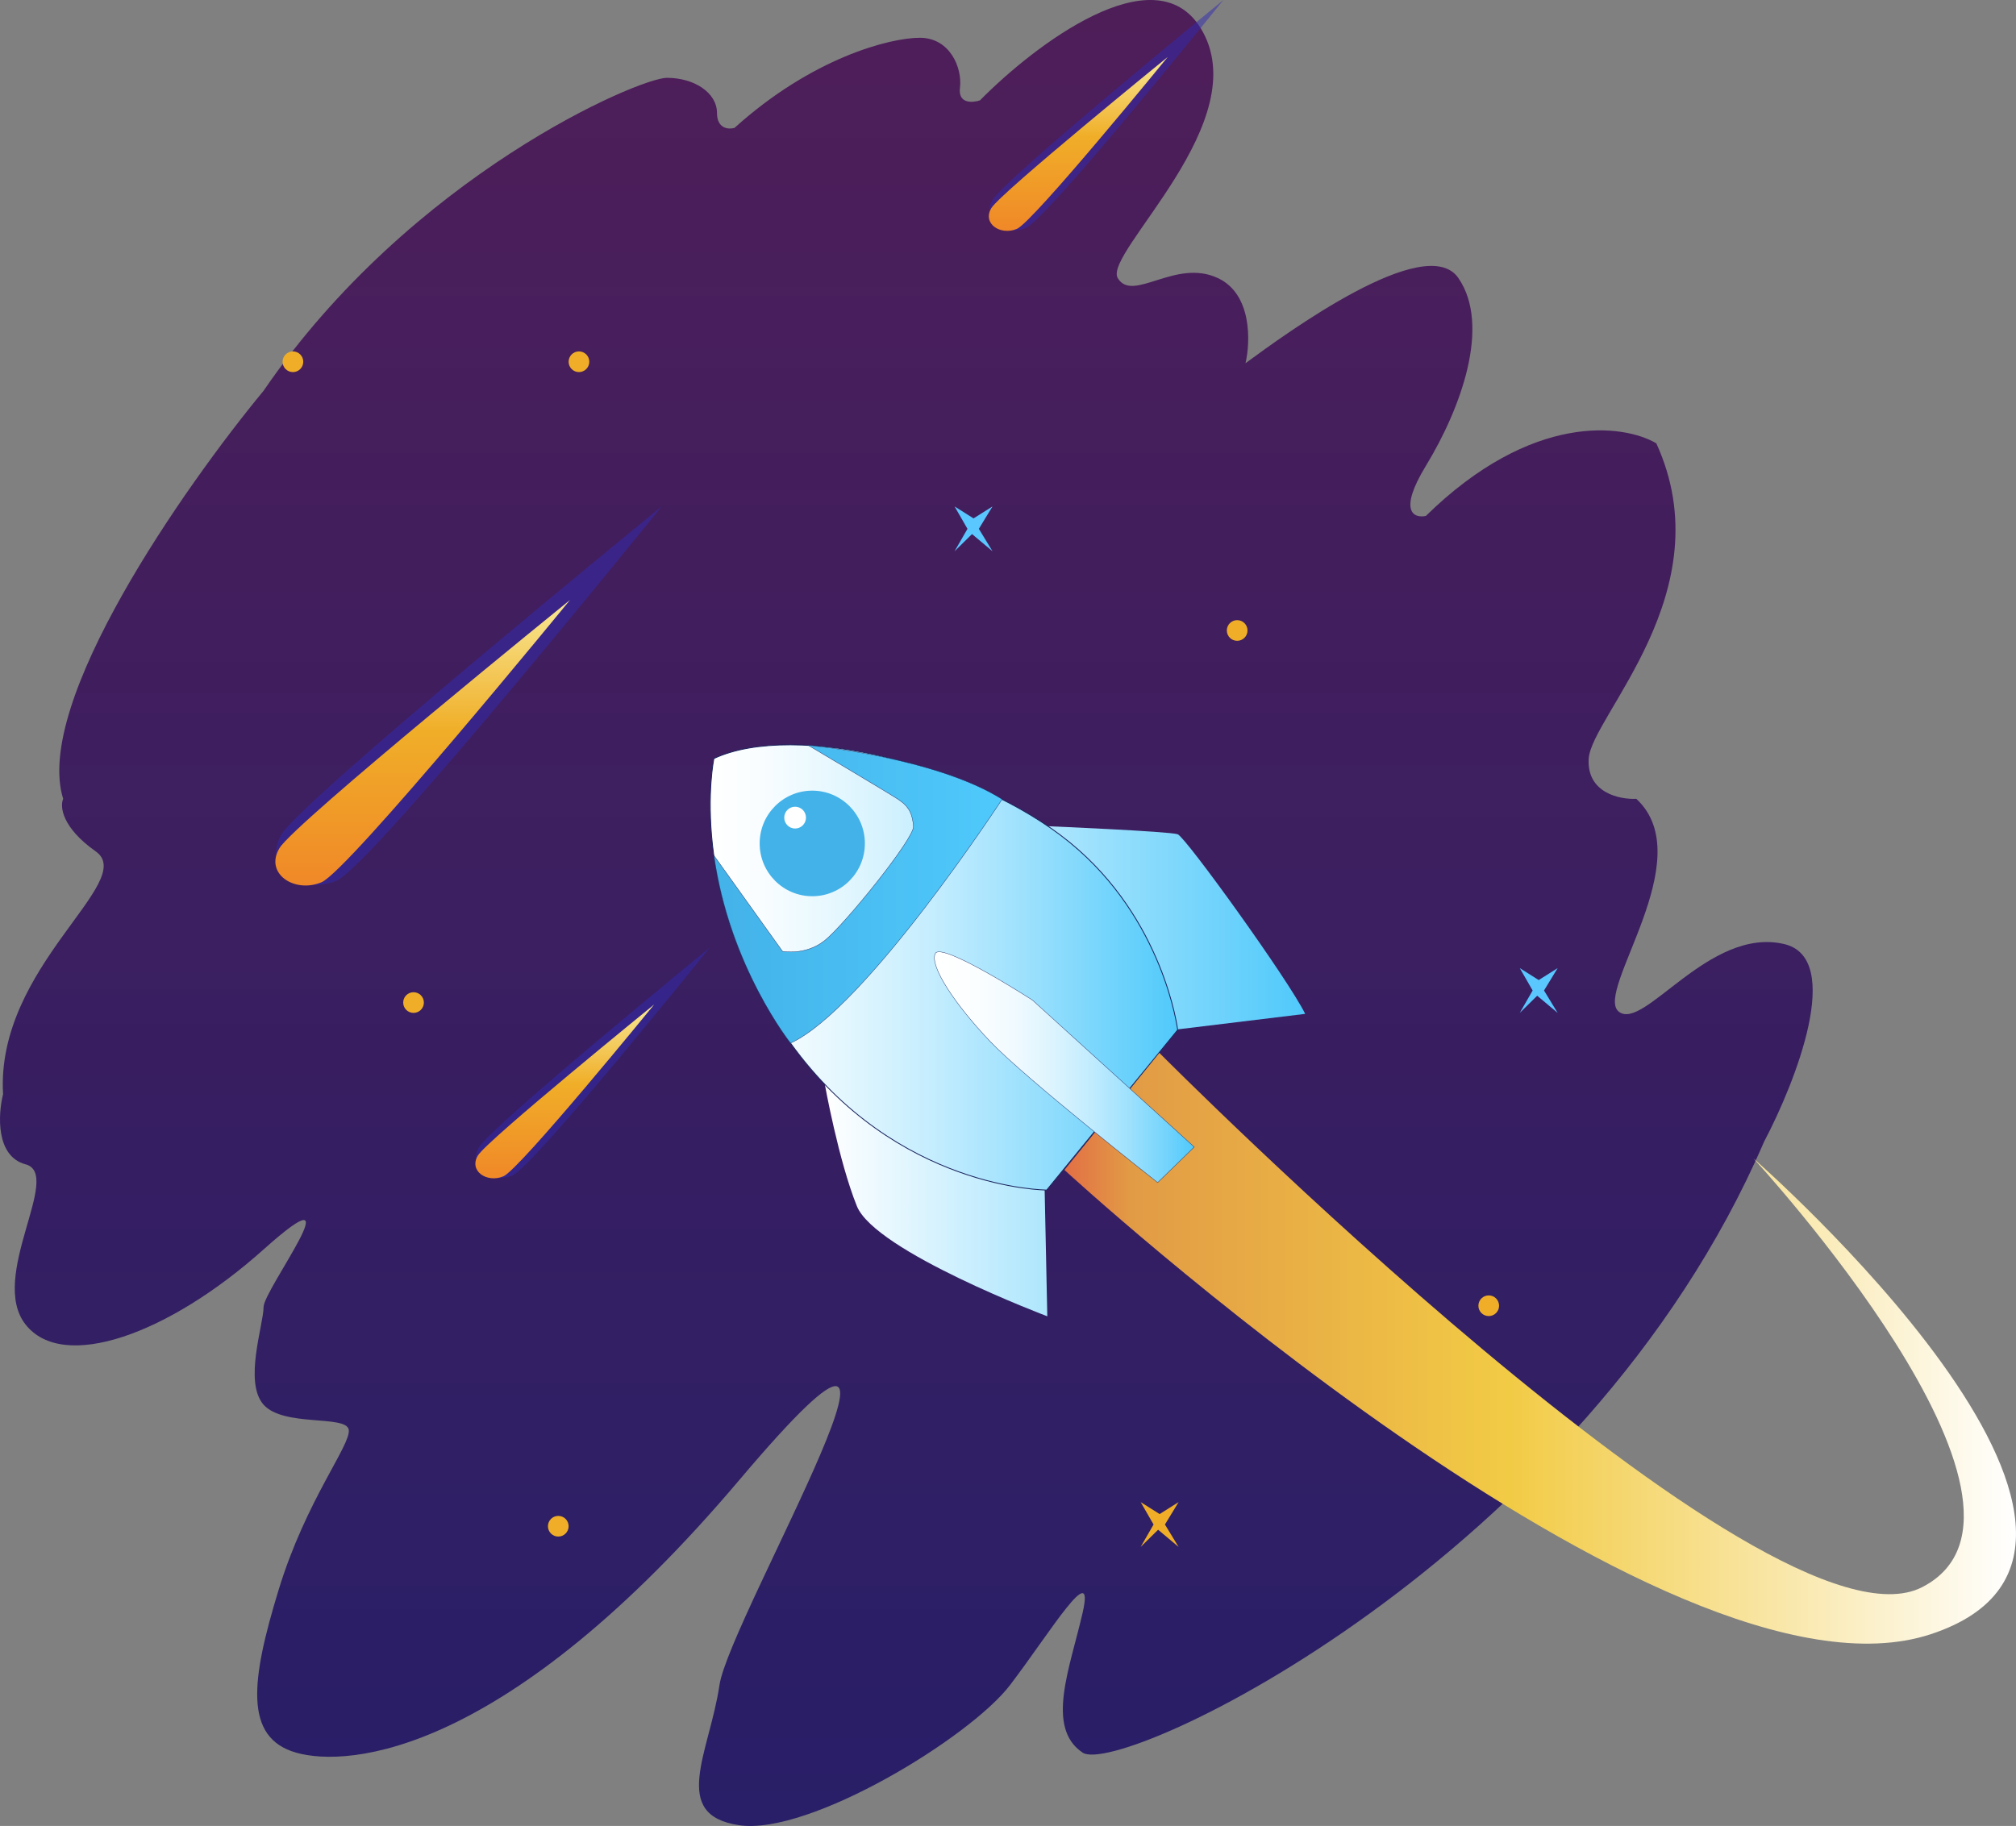 <svg width="585" height="530" viewBox="0 0 585 530" fill="none" xmlns="http://www.w3.org/2000/svg">
<rect x="0" y="0" width="585" height="530" fill="#808080" stroke="none"/>
<path d="M18.334 231.866C9.611 203.963 53.466 141.277 76.484 113.422C119.37 50.775 185.516 22.591 193.511 22.591C201.507 22.591 208.049 26.951 208.049 32.764C208.049 37.415 211.441 37.608 213.137 37.124C235.67 16.778 258.203 10.965 266.926 10.965C275.648 10.965 279.283 19.684 278.556 25.498C277.974 30.148 282.19 29.858 284.371 29.131C300.12 13.145 334.962 -13.451 348.336 8.058C365.055 34.944 319.988 73.457 324.349 80.723C328.711 87.99 341.068 74.91 353.424 80.723C363.31 85.374 362.874 99.132 361.42 105.429L361.646 105.263C372.884 97.024 413.82 67.011 423.205 80.723C432.654 94.53 423.932 118.509 413.755 135.222C405.614 148.592 410.363 150.482 413.755 149.755C444.575 119.526 471.179 123.111 480.628 128.682C500.254 171.554 461.729 207.887 461.003 220.24C460.421 230.122 469.967 232.109 474.813 231.866C493.712 249.306 462.456 287.818 469.725 293.631C476.994 299.445 495.893 268.925 517.699 274.012C535.144 278.081 521.091 313.978 511.884 331.417C459.549 452.768 325.076 515.986 314.173 508.72C303.27 501.453 310.539 484.014 314.173 468.027C317.807 452.041 304.724 473.84 293.094 489.1C281.464 504.36 234.943 532.699 214.591 529.792C194.238 526.886 205.868 508.72 208.776 489.1C211.683 469.481 282.19 349.583 214.591 429.515C146.991 509.446 101.198 513.08 85.933 508.72C70.669 504.36 72.849 487.647 80.845 461.487C88.841 435.328 101.924 419.342 101.198 414.982C100.471 410.622 82.299 414.255 76.484 407.715C70.669 401.176 76.484 384.463 76.484 379.376C76.484 374.29 104.105 337.957 76.484 362.663C48.862 387.369 18.334 398.269 7.43 384.463C-3.473 370.656 18.334 340.864 7.43 337.957C-1.292 335.632 -0.565 323.424 0.888 317.611C-1.292 280.552 40.14 255.846 27.783 247.126C17.897 240.15 17.364 234.046 18.334 231.866Z" fill="url(#paint0_linear_2_1239)"/>
<circle cx="359" cy="183" r="3" fill="#F0AE28"/>
<circle cx="120" cy="291" r="3" fill="#F0AE28"/>
<circle cx="162" cy="443" r="3" fill="#F0AE28"/>
<g clip-path="url(#clip0_2_1239)">
<path d="M277 160L282.06 155.017L288 160L284.04 153.5L288 147L282.5 150.467L277 147L280.74 153.5L277 160Z" fill="#5AC7FF"/>
</g>
<g clip-path="url(#clip1_2_1239)">
<path d="M192 147C192 147 107.898 251.338 97.606 255.652C87.178 259.966 75.937 252.282 81.625 242.306C87.313 232.331 192 147 192 147Z" fill="#322AB3" fill-opacity="0.5"/>
<g clip-path="url(#clip2_2_1239)">
<path d="M165.4 174.152C165.4 174.152 101.163 252.765 93.297 256.079C85.431 259.393 76.629 253.502 81.124 246.138C85.618 238.773 165.4 174.152 165.4 174.152Z" fill="url(#paint1_linear_2_1239)"/>
</g>
</g>
<g clip-path="url(#clip3_2_1239)">
<path d="M355 0C355 0 303.938 63.551 297.689 66.179C291.358 68.806 284.533 64.126 287.987 58.05C291.44 51.974 355 0 355 0Z" fill="#322AB3" fill-opacity="0.5"/>
<g clip-path="url(#clip4_2_1239)">
<path d="M338.85 16.538C338.85 16.538 299.849 64.421 295.073 66.439C290.297 68.458 284.953 64.87 287.682 60.384C290.411 55.898 338.85 16.538 338.85 16.538Z" fill="url(#paint2_linear_2_1239)"/>
</g>
</g>
<g clip-path="url(#clip5_2_1239)">
<path d="M206 275C206 275 154.938 338.551 148.689 341.179C142.358 343.806 135.533 339.126 138.987 333.05C142.44 326.974 206 275 206 275Z" fill="#322AB3" fill-opacity="0.5"/>
<g clip-path="url(#clip6_2_1239)">
<path d="M189.85 291.538C189.85 291.538 150.849 339.421 146.073 341.439C141.297 343.458 135.953 339.869 138.682 335.384C141.411 330.898 189.85 291.538 189.85 291.538Z" fill="url(#paint3_linear_2_1239)"/>
</g>
</g>
<circle cx="168" cy="105" r="3" fill="#F0AE28"/>
<circle cx="85" cy="105" r="3" fill="#F0AE28"/>
<g clip-path="url(#clip7_2_1239)">
<path d="M378.74 294.284L341.736 298.781L302.243 302.778L303.903 382.061C303.903 382.061 253.956 363.24 248.646 350.081C243.336 336.923 239.353 314.77 239.353 314.77L255.615 265.136L304.235 239.818C304.235 239.818 339.413 241.317 341.736 242.15C344.059 242.983 373.928 284.457 378.74 294.284Z" fill="url(#paint4_linear_2_1239)"/>
<path d="M341.736 298.947C341.736 298.947 337.754 266.801 310.374 244.482C282.995 222.163 230.725 209.171 207.161 220.164C207.161 220.164 198.699 260.138 229.397 302.778C260.095 345.417 303.737 345.417 303.737 345.417L341.736 298.947Z" fill="url(#paint5_linear_2_1239)" stroke="#1B255E" stroke-width="0.25" stroke-miterlimit="10"/>
<path d="M290.794 231.99C290.794 231.99 251.135 292.784 229.397 302.778C229.397 302.778 211.808 280.792 207.161 248.313L227.074 276.128C227.074 276.128 233.711 277.461 239.353 272.964C244.995 268.466 265.405 243.316 265.073 239.818C264.742 236.32 263.912 234.155 260.593 231.99C257.274 229.824 234.541 216.333 234.541 216.333C234.541 216.333 271.213 219.664 290.794 231.99Z" fill="url(#paint6_linear_2_1239)" stroke="#1B255E" stroke-width="0.1" stroke-miterlimit="10"/>
<path d="M235.703 260.138C227.272 260.138 220.437 253.278 220.437 244.815C220.437 236.352 227.272 229.491 235.703 229.491C244.134 229.491 250.969 236.352 250.969 244.815C250.969 253.278 244.134 260.138 235.703 260.138Z" fill="#43B2E8"/>
<path d="M230.725 240.485C228.983 240.485 227.572 239.068 227.572 237.32C227.572 235.572 228.983 234.155 230.725 234.155C232.466 234.155 233.877 235.572 233.877 237.32C233.877 239.068 232.466 240.485 230.725 240.485Z" fill="white"/>
<path d="M508.835 336.256C508.835 336.256 602.423 437.692 557.786 460.677C513.149 483.662 336.426 305.609 336.426 305.609L308.881 339.588C308.881 339.588 482.949 499.819 560.275 474.335C637.602 448.851 508.835 336.256 508.835 336.256Z" fill="url(#paint7_linear_2_1239)"/>
<path d="M346.549 332.925L335.929 343.252C335.929 343.252 297.431 312.938 287.309 302.278C277.187 291.618 269.72 280.459 271.379 276.795C273.039 273.13 299.588 290.286 299.588 290.286L346.549 332.925Z" fill="url(#paint8_linear_2_1239)" stroke="#1B255E" stroke-width="0.1" stroke-miterlimit="10"/>
<g clip-path="url(#clip8_2_1239)">
<path d="M331 449L336.06 444.017L342 449L338.04 442.5L342 436L336.5 439.467L331 436L334.74 442.5L331 449Z" fill="#F0AE28"/>
</g>
<circle cx="432" cy="379" r="3" fill="#F0AE28"/>
<g clip-path="url(#clip9_2_1239)">
<path d="M441 294L446.06 289.017L452 294L448.04 287.5L452 281L446.5 284.467L441 281L444.74 287.5L441 294Z" fill="#5AC7FF"/>
</g>
</g>
<defs>
<linearGradient id="paint0_linear_2_1239" x1="263" y1="0" x2="263" y2="924" gradientUnits="userSpaceOnUse">
<stop stop-color="#4C1A57" stop-opacity="0.962"/>
<stop offset="0.944" stop-color="#0E1F72"/>
<stop offset="1" stop-color="#0E1F72" stop-opacity="0"/>
</linearGradient>
<linearGradient id="paint1_linear_2_1239" x1="122.652" y1="174.152" x2="122.652" y2="257.025" gradientUnits="userSpaceOnUse">
<stop stop-color="#F8E995"/>
<stop offset="0.458" stop-color="#F0AE28"/>
<stop offset="0.998" stop-color="#F08828"/>
</linearGradient>
<linearGradient id="paint2_linear_2_1239" x1="312.896" y1="16.538" x2="312.896" y2="67.016" gradientUnits="userSpaceOnUse">
<stop stop-color="#F8E995"/>
<stop offset="0.458" stop-color="#F0AE28"/>
<stop offset="0.998" stop-color="#F08828"/>
</linearGradient>
<linearGradient id="paint3_linear_2_1239" x1="163.896" y1="291.538" x2="163.896" y2="342.016" gradientUnits="userSpaceOnUse">
<stop stop-color="#F8E995"/>
<stop offset="0.458" stop-color="#F0AE28"/>
<stop offset="0.998" stop-color="#F08828"/>
</linearGradient>
<linearGradient id="paint4_linear_2_1239" x1="378.799" y1="311.038" x2="239.454" y2="311.038" gradientUnits="userSpaceOnUse">
<stop stop-color="#4FC9FB"/>
<stop offset="1" stop-color="white"/>
</linearGradient>
<linearGradient id="paint5_linear_2_1239" x1="341.779" y1="280.825" x2="206.235" y2="280.825" gradientUnits="userSpaceOnUse">
<stop stop-color="#4FC9FB"/>
<stop offset="0.058" stop-color="#5ECEFB"/>
<stop offset="0.299" stop-color="#97DFFD"/>
<stop offset="0.523" stop-color="#C4EDFE"/>
<stop offset="0.722" stop-color="#E4F7FE"/>
<stop offset="0.887" stop-color="#F8FDFF"/>
<stop offset="1" stop-color="white"/>
</linearGradient>
<linearGradient id="paint6_linear_2_1239" x1="290.84" y1="259.581" x2="207.252" y2="259.581" gradientUnits="userSpaceOnUse">
<stop stop-color="#4FC9FB"/>
<stop offset="1" stop-color="#43B2E8"/>
</linearGradient>
<linearGradient id="paint7_linear_2_1239" x1="585" y1="391.306" x2="308.768" y2="391.306" gradientUnits="userSpaceOnUse">
<stop stop-color="white"/>
<stop offset="0.532" stop-color="#F2CB45"/>
<stop offset="0.93" stop-color="#E29B45"/>
<stop offset="1" stop-color="#E26F45"/>
</linearGradient>
<linearGradient id="paint8_linear_2_1239" x1="346.498" y1="309.668" x2="271.038" y2="309.668" gradientUnits="userSpaceOnUse">
<stop stop-color="#4FC9FB"/>
<stop offset="0.107" stop-color="#74D4FC"/>
<stop offset="0.25" stop-color="#9EE1FD"/>
<stop offset="0.396" stop-color="#C1ECFE"/>
<stop offset="0.543" stop-color="#DCF4FE"/>
<stop offset="0.691" stop-color="#F0FAFF"/>
<stop offset="0.842" stop-color="#FBFEFF"/>
<stop offset="1" stop-color="white"/>
</linearGradient>
<clipPath id="clip0_2_1239">
<rect width="11" height="13" fill="white" transform="translate(277 147)"/>
</clipPath>
<clipPath id="clip1_2_1239">
<rect width="112" height="110" fill="white" transform="translate(80 147)"/>
</clipPath>
<clipPath id="clip2_2_1239">
<rect width="85.4" height="82.848" fill="white" transform="translate(80 174.152)"/>
</clipPath>
<clipPath id="clip3_2_1239">
<rect width="68" height="67" fill="white" transform="translate(287)"/>
</clipPath>
<clipPath id="clip4_2_1239">
<rect width="51.85" height="50.462" fill="white" transform="translate(287 16.538)"/>
</clipPath>
<clipPath id="clip5_2_1239">
<rect width="68" height="67" fill="white" transform="translate(138 275)"/>
</clipPath>
<clipPath id="clip6_2_1239">
<rect width="51.85" height="50.462" fill="white" transform="translate(138 291.538)"/>
</clipPath>
<clipPath id="clip7_2_1239">
<rect width="379" height="261" fill="white" transform="matrix(-1 0 0 1 585 216)"/>
</clipPath>
<clipPath id="clip8_2_1239">
<rect width="11" height="13" fill="white" transform="translate(331 436)"/>
</clipPath>
<clipPath id="clip9_2_1239">
<rect width="11" height="13" fill="white" transform="translate(441 281)"/>
</clipPath>
</defs>
</svg>
